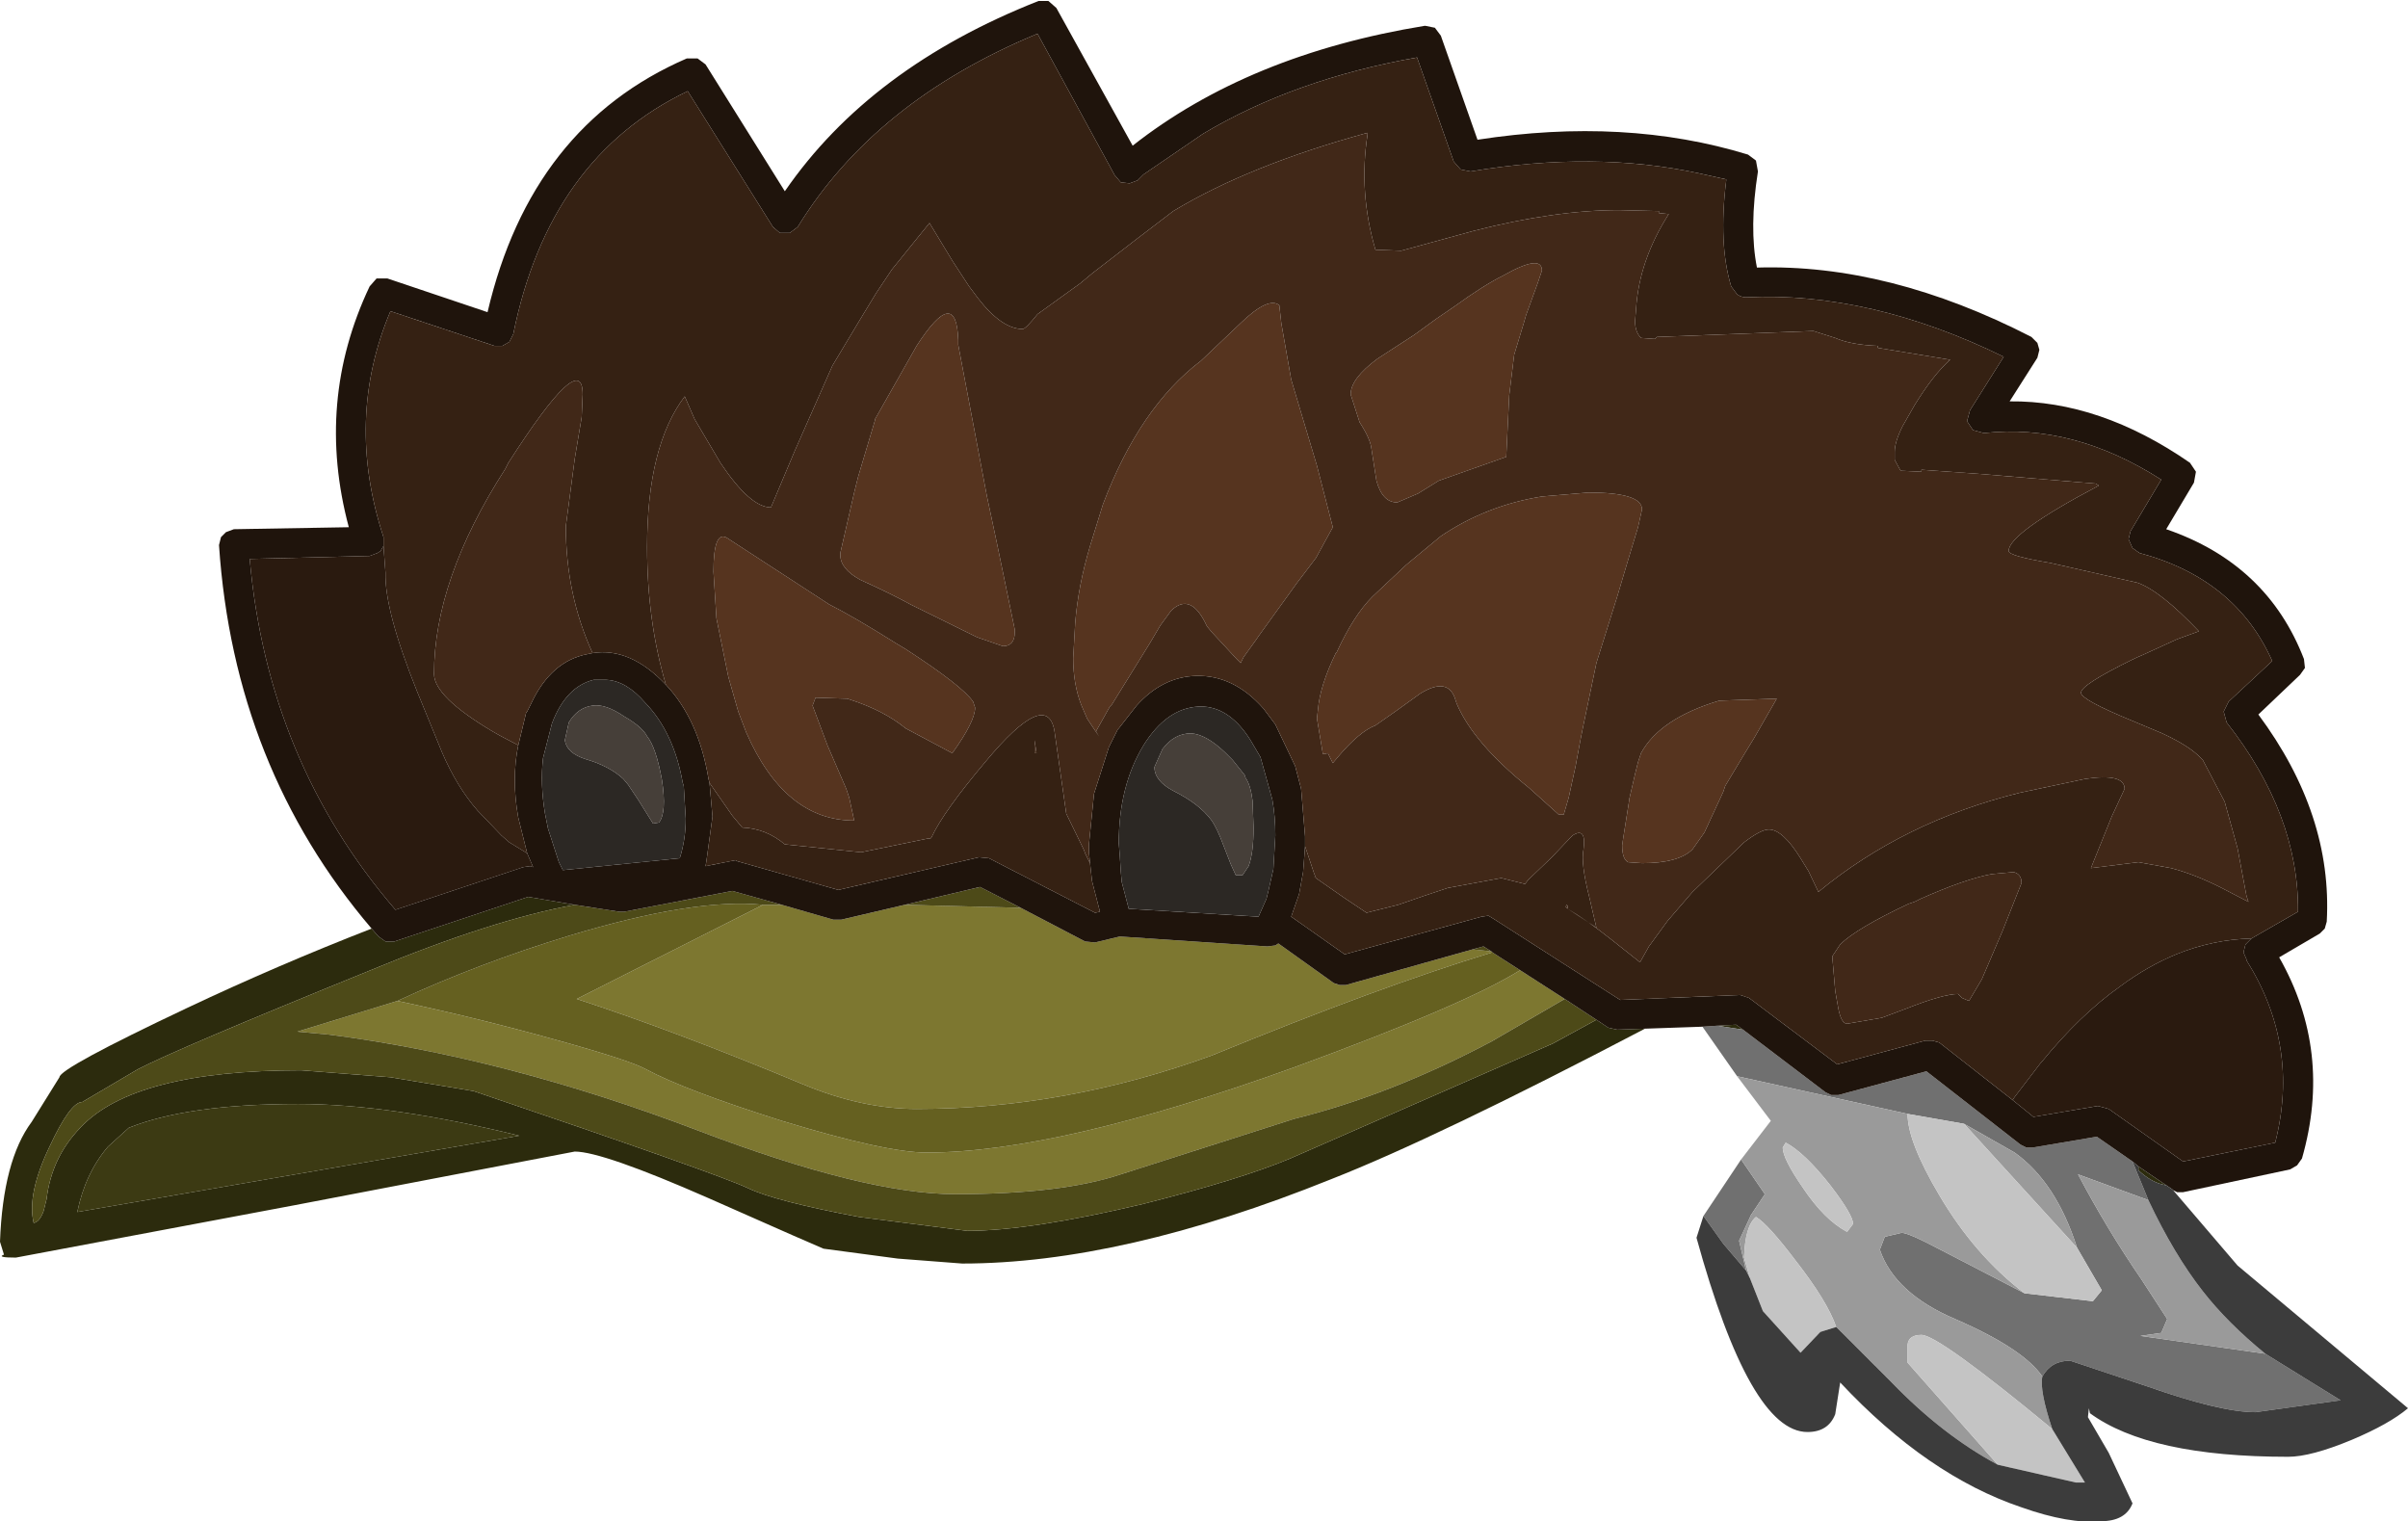 <?xml version="1.0" encoding="UTF-8" standalone="no"?>
<svg xmlns:ffdec="https://www.free-decompiler.com/flash" xmlns:xlink="http://www.w3.org/1999/xlink" ffdec:objectType="shape" height="76.75px" width="121.5px" xmlns="http://www.w3.org/2000/svg">
  <g transform="matrix(1.0, 0.0, 0.0, 1.0, 74.6, 17.4)">
    <path d="M-35.15 28.25 L-32.55 29.0 -32.15 29.0 -28.95 28.25 -23.1 28.4 -19.85 30.1 -19.35 30.15 -18.1 29.85 -10.65 30.35 -10.25 30.3 -10.1 30.2 -7.3 32.2 -7.0 32.3 -6.7 32.3 -0.3 30.5 0.65 30.6 0.7 30.65 Q-5.05 32.4 -13.45 35.85 -20.85 38.55 -28.35 38.55 -31.1 38.55 -34.1 37.3 -40.45 34.65 -45.5 33.0 L-36.1 28.25 -35.15 28.25 M2.1 31.55 L4.35 33.0 0.65 35.15 Q-4.45 37.85 -9.3 39.05 L-18.05 41.85 Q-21.05 42.85 -26.4 42.85 -30.95 42.85 -39.35 39.65 -49.05 35.95 -58.0 34.8 L-59.6 34.65 -54.55 33.1 Q-50.55 33.95 -46.6 35.05 -42.8 36.1 -42.0 36.55 -40.05 37.6 -35.15 39.15 -29.9 40.75 -27.85 40.75 -21.2 40.75 -9.3 36.45 -0.7 33.3 2.1 31.55" fill="#7d7730" fill-rule="evenodd" stroke="none"/>
    <path d="M-55.85 29.45 L-55.5 29.85 -55.15 30.1 -54.7 30.1 -47.95 27.85 -45.6 28.25 Q-49.75 29.0 -55.9 31.55 -65.75 35.55 -67.65 36.55 L-70.45 38.2 Q-71.05 38.2 -72.1 40.45 -73.25 42.85 -72.9 44.3 -72.6 44.25 -72.4 43.7 L-72.25 43.1 Q-72.0 41.0 -70.55 39.5 -67.85 36.6 -59.4 36.6 L-54.9 36.95 -50.7 37.65 Q-38.45 41.8 -36.85 42.55 -35.5 43.2 -31.25 44.0 L-25.8 44.7 Q-22.65 44.7 -16.95 43.35 -12.0 42.1 -9.5 41.05 L3.75 35.25 5.95 34.05 6.55 34.45 7.0 34.55 8.4 34.5 Q-2.1 40.0 -7.45 42.1 -18.0 46.35 -26.05 46.35 L-29.3 46.1 -33.05 45.6 Q-33.2 45.55 -38.85 43.05 -44.2 40.7 -45.6 40.7 L-59.7 43.4 -73.8 46.05 Q-74.8 46.05 -74.4 45.9 L-74.6 45.25 Q-74.45 41.15 -73.0 39.2 L-71.6 36.95 Q-71.6 36.5 -65.15 33.45 -60.6 31.3 -55.85 29.45 M12.05 34.35 L13.0 34.3 13.35 34.55 12.05 34.35 M33.3 41.45 L34.7 42.4 Q34.0 42.3 33.3 41.65 L33.3 41.45 M-48.4 39.9 Q-54.9 38.3 -59.55 38.3 -65.1 38.3 -68.1 39.5 L-69.15 40.45 Q-70.3 41.8 -70.7 43.75 L-48.4 39.9" fill="#2c2b0d" fill-rule="evenodd" stroke="none"/>
    <path d="M0.7 30.65 L2.1 31.55 Q-0.7 33.3 -9.3 36.45 -21.2 40.75 -27.85 40.75 -29.9 40.75 -35.15 39.15 -40.05 37.6 -42.0 36.55 -42.8 36.1 -46.6 35.05 -50.55 33.95 -54.55 33.1 -50.45 31.2 -45.85 29.8 -39.55 27.9 -36.1 28.25 L-45.5 33.0 Q-40.45 34.65 -34.1 37.3 -31.1 38.55 -28.35 38.55 -20.85 38.55 -13.45 35.85 -5.05 32.4 0.7 30.65" fill="#656020" fill-rule="evenodd" stroke="none"/>
    <path d="M-45.6 28.25 L-43.35 28.6 -43.1 28.6 -37.65 27.55 -35.15 28.25 -36.1 28.25 Q-39.55 27.9 -45.85 29.8 -50.45 31.2 -54.55 33.1 L-59.6 34.65 -58.0 34.8 Q-49.05 35.95 -39.35 39.65 -30.95 42.85 -26.4 42.85 -21.05 42.85 -18.05 41.85 L-9.3 39.05 Q-4.45 37.85 0.65 35.15 L4.35 33.0 5.95 34.05 3.75 35.25 -9.5 41.05 Q-12.0 42.1 -16.95 43.35 -22.65 44.7 -25.8 44.7 L-31.25 44.0 Q-35.5 43.2 -36.85 42.55 -38.45 41.8 -50.7 37.65 L-54.9 36.95 -59.4 36.6 Q-67.85 36.6 -70.55 39.5 -72.0 41.0 -72.25 43.1 L-72.4 43.7 Q-72.6 44.25 -72.9 44.3 -73.25 42.85 -72.1 40.45 -71.05 38.2 -70.45 38.2 L-67.65 36.55 Q-65.75 35.55 -55.9 31.55 -49.75 29.0 -45.6 28.25 M-28.95 28.25 L-25.15 27.35 -23.1 28.4 -28.95 28.25 M-0.3 30.5 L0.25 30.35 0.65 30.6 -0.3 30.5" fill="#4d4a18" fill-rule="evenodd" stroke="none"/>
    <path d="M11.3 34.4 L12.05 34.35 13.35 34.55 17.5 37.7 17.8 37.85 18.15 37.85 22.6 36.65 27.35 40.35 27.65 40.5 27.95 40.5 31.2 39.95 33.0 41.2 33.8 43.15 30.25 41.85 Q31.7 44.6 33.45 47.15 L34.75 49.15 34.45 49.85 33.4 50.0 39.7 50.9 43.5 53.25 39.2 53.85 Q37.45 53.85 33.75 52.55 L29.85 51.25 Q28.9 51.25 28.45 52.05 27.5 50.65 24.05 49.15 21.0 47.85 20.25 45.65 L20.5 45.0 21.35 44.8 Q21.7 44.8 23.3 45.65 L27.55 47.85 31.0 48.25 31.45 47.7 30.2 45.55 Q29.15 42.25 27.05 40.75 L24.5 39.3 21.65 38.8 13.05 36.9 11.3 34.4 M11.35 43.95 L13.25 41.1 14.45 42.85 13.75 43.9 13.15 45.2 13.5 46.7 12.35 45.35 11.35 43.95" fill="#707070" fill-rule="evenodd" stroke="none"/>
    <path d="M-41.0 17.15 Q-39.35 18.9 -38.85 21.9 L-38.8 22.1 -38.65 23.8 -38.95 26.0 -39.0 26.3 -37.75 26.05 -37.5 26.0 -37.4 26.05 -32.3 27.5 -25.2 25.85 -24.7 25.9 -19.35 28.65 -19.1 28.6 -19.5 27.05 -19.6 26.15 -19.65 25.65 -19.65 25.15 -19.4 22.65 -18.65 20.3 -18.2 19.4 -18.15 19.35 -17.25 18.2 Q-15.95 16.75 -14.25 16.7 -12.35 16.65 -10.85 18.35 L-10.25 19.15 -9.25 21.25 -8.95 22.4 -8.75 24.8 -8.75 25.3 -8.85 26.6 -9.05 27.7 -9.45 28.85 -6.75 30.75 0.15 28.85 0.5 28.8 0.75 28.95 7.15 33.05 13.2 32.8 13.65 32.95 18.1 36.3 22.55 35.1 22.9 35.1 23.25 35.2 26.95 38.1 28.0 38.95 31.25 38.4 31.8 38.55 35.55 41.2 40.2 40.25 Q41.45 35.35 38.75 31.05 L38.75 31.0 38.6 30.65 38.65 30.45 38.7 30.25 39.0 29.95 41.35 28.6 Q41.4 23.7 37.75 19.05 L37.6 18.5 37.85 18.0 40.05 15.95 Q38.2 11.8 33.35 10.5 L33.0 10.25 32.8 9.8 32.9 9.4 34.45 6.8 Q30.0 3.95 25.5 4.45 L24.95 4.3 24.65 3.85 24.8 3.3 26.5 0.6 Q19.75 -2.7 13.5 -2.4 13.25 -2.4 13.05 -2.55 L12.75 -2.95 Q12.1 -5.1 12.5 -8.3 L12.5 -8.35 11.15 -8.65 Q5.85 -9.8 -0.4 -8.75 L-0.9 -8.85 -1.25 -9.25 -3.1 -14.5 Q-9.3 -13.4 -13.9 -10.65 L-16.9 -8.6 -17.2 -8.3 -17.6 -8.15 -18.05 -8.2 -18.3 -8.5 -18.35 -8.55 -22.25 -15.7 Q-30.45 -12.3 -34.35 -5.95 L-34.75 -5.65 -35.25 -5.65 -35.6 -5.95 -39.9 -12.8 Q-46.9 -9.45 -48.7 -0.55 L-48.9 -0.15 -49.25 0.05 -49.65 0.05 -54.9 -1.7 Q-57.2 3.75 -55.25 9.7 L-55.25 10.15 -55.4 10.4 -55.55 10.5 -55.95 10.65 -62.0 10.8 Q-61.1 21.0 -54.65 28.5 L-48.2 26.35 -47.85 26.3 -47.7 26.35 -48.0 25.65 -48.45 23.85 Q-48.8 21.9 -48.45 20.2 L-48.05 18.55 -48.0 18.5 -47.8 18.1 Q-46.8 15.95 -44.95 15.6 L-44.7 15.55 Q-42.8 15.25 -41.0 17.15 M-55.85 29.45 Q-62.8 21.3 -63.55 10.1 L-63.45 9.7 -63.2 9.45 -62.8 9.3 -57.0 9.2 Q-58.7 2.85 -55.95 -2.95 L-55.6 -3.35 -55.05 -3.35 -50.0 -1.65 Q-47.8 -11.05 -39.95 -14.45 L-39.4 -14.45 -39.0 -14.15 -35.0 -7.75 Q-30.7 -14.0 -22.2 -17.35 L-21.7 -17.35 -21.3 -17.0 -17.45 -10.05 Q-11.6 -14.65 -2.7 -16.1 L-2.2 -16.0 -1.9 -15.6 -0.05 -10.35 Q7.4 -11.5 13.6 -9.6 L14.0 -9.3 14.1 -8.75 Q13.65 -5.9 14.05 -3.9 20.7 -4.1 27.9 -0.4 L28.2 -0.1 28.3 0.25 28.2 0.65 26.8 2.85 Q31.35 2.8 35.9 5.95 L36.2 6.4 36.1 6.95 34.7 9.3 Q39.8 11.05 41.65 15.85 L41.7 16.3 41.45 16.65 39.35 18.65 Q43.1 23.7 42.8 29.1 L42.7 29.45 42.45 29.7 40.4 30.9 Q43.1 35.65 41.55 41.05 L41.3 41.4 40.95 41.6 35.55 42.75 35.25 42.75 35.05 42.65 35.0 42.6 34.7 42.4 33.3 41.45 33.0 41.2 31.2 39.95 27.95 40.5 27.65 40.5 27.35 40.35 22.6 36.65 18.15 37.85 17.8 37.85 17.5 37.7 13.35 34.55 13.0 34.3 12.05 34.35 11.3 34.4 8.4 34.5 7.0 34.55 6.55 34.45 5.95 34.05 4.35 33.0 2.1 31.55 0.7 30.65 0.65 30.6 0.25 30.35 -0.3 30.5 -6.7 32.3 -7.0 32.3 -7.3 32.2 -10.1 30.2 -10.25 30.3 -10.65 30.35 -18.1 29.85 -19.35 30.15 -19.85 30.1 -23.1 28.4 -25.15 27.35 -28.95 28.25 -32.15 29.0 -32.55 29.0 -35.15 28.25 -37.65 27.55 -43.1 28.6 -43.35 28.6 -45.6 28.25 -47.95 27.85 -54.7 30.1 -55.15 30.1 -55.5 29.85 -55.85 29.45 M-10.25 24.75 Q-10.25 23.8 -10.4 22.95 L-11.0 20.8 -11.5 19.95 Q-12.5 18.35 -13.85 18.25 L-14.15 18.25 Q-15.75 18.35 -16.9 20.2 -18.15 22.25 -18.15 25.15 L-18.1 25.75 -18.05 26.55 -18.0 27.1 -17.7 28.25 -17.65 28.45 -11.1 28.85 -10.7 27.95 -10.6 27.55 -10.35 26.45 -10.25 24.75 M-40.15 22.1 Q-40.6 19.55 -42.05 18.05 -43.0 16.95 -44.0 16.9 L-44.65 16.9 Q-46.05 17.25 -46.75 19.1 L-47.2 20.85 Q-47.35 22.15 -47.1 23.65 L-46.95 24.4 -46.4 26.1 -46.2 26.5 -40.3 25.9 Q-40.0 24.95 -40.0 23.9 L-40.1 22.25 -40.15 22.1" fill="#1f140c" fill-rule="evenodd" stroke="none"/>
    <path d="M-8.75 25.3 L-8.45 26.2 -8.3 26.65 -8.2 26.9 -8.35 26.8 -6.7 27.95 -5.65 28.65 -4.05 28.25 -2.75 27.8 -1.55 27.4 1.15 26.9 2.35 27.2 2.5 27.0 3.7 25.85 4.65 24.85 4.75 24.75 Q5.45 24.3 5.3 25.45 5.15 26.15 5.6 27.9 L5.75 28.55 5.95 29.4 4.5 28.45 Q5.5 29.05 6.7 30.0 L8.15 31.15 8.6 30.35 9.55 29.05 10.8 27.6 13.4 25.1 Q14.25 24.45 14.65 24.45 15.35 24.45 16.25 25.9 L16.65 26.55 17.15 27.6 Q21.45 24.05 27.3 22.6 L30.6 21.9 Q32.6 21.6 32.6 22.4 L31.95 23.8 30.9 26.4 33.3 26.1 34.95 26.4 Q36.1 26.7 37.4 27.35 L38.85 28.1 38.75 27.8 38.3 25.4 37.65 23.05 36.55 20.95 36.45 20.85 Q35.9 20.25 34.5 19.6 L32.95 18.95 Q30.4 17.9 30.4 17.55 30.4 17.15 32.95 15.9 33.25 15.75 33.5 15.65 L35.25 14.85 36.35 14.45 Q34.4 12.4 33.25 12.0 L28.85 11.0 Q26.75 10.65 26.75 10.4 26.75 9.5 31.3 7.1 L31.15 7.0 28.15 6.75 25.15 6.5 22.35 6.3 22.35 6.4 21.3 6.35 21.0 5.8 21.0 5.4 Q21.0 4.9 21.4 4.1 L22.0 3.05 Q22.95 1.5 23.8 0.75 L20.15 0.15 20.15 0.05 Q18.8 0.0 18.0 -0.35 L16.9 -0.7 9.0 -0.4 8.9 -0.3 8.2 -0.35 Q7.9 -0.65 7.9 -1.2 L7.95 -1.8 Q8.1 -4.25 9.6 -6.6 L9.1 -6.65 9.1 -6.75 7.1 -6.8 Q3.85 -6.8 -0.25 -5.75 L-3.9 -4.75 -5.2 -4.8 Q-6.05 -7.7 -5.6 -10.6 L-5.6 -10.7 Q-11.6 -9.05 -15.4 -6.75 L-17.3 -5.3 -19.5 -3.6 -20.1 -3.1 -22.25 -1.55 Q-22.85 -0.8 -23.0 -0.8 -24.05 -0.8 -25.25 -2.35 L-25.7 -2.95 -26.55 -4.25 -27.7 -6.15 -29.6 -3.8 -30.4 -2.6 -31.25 -1.2 -32.6 1.05 -34.5 5.35 -35.7 8.2 Q-36.75 8.2 -38.25 5.95 L-39.55 3.75 -40.05 2.6 Q-41.95 5.1 -41.95 10.2 -41.95 13.95 -41.0 17.15 -42.8 15.25 -44.7 15.55 -46.05 12.6 -46.05 9.15 L-45.6 5.75 -45.25 3.65 -45.2 2.5 Q-45.2 0.1 -48.95 5.95 L-49.1 6.25 Q-52.7 11.85 -52.7 16.6 -52.7 17.75 -49.75 19.5 L-49.4 19.7 -48.45 20.2 Q-48.8 21.9 -48.45 23.85 L-48.0 25.65 -48.9 25.1 -49.3 24.75 -50.5 23.5 Q-51.55 22.3 -52.3 20.55 L-53.55 17.5 Q-55.2 13.4 -55.15 11.5 L-55.25 10.15 -55.4 10.4 -55.25 10.15 -55.25 9.7 Q-57.2 3.75 -54.9 -1.7 L-49.65 0.05 -49.25 0.05 -48.9 -0.15 -48.7 -0.55 Q-46.9 -9.45 -39.9 -12.8 L-35.6 -5.95 -35.25 -5.65 -34.75 -5.65 -34.35 -5.95 Q-30.45 -12.3 -22.25 -15.7 L-18.35 -8.55 -18.3 -8.5 -18.05 -8.2 -17.6 -8.15 -17.2 -8.3 -16.9 -8.6 -13.9 -10.65 Q-9.3 -13.4 -3.1 -14.5 L-1.25 -9.25 -0.9 -8.85 -0.4 -8.75 Q5.85 -9.8 11.15 -8.65 L12.5 -8.35 12.5 -8.3 Q12.1 -5.1 12.75 -2.95 L13.05 -2.55 Q13.25 -2.4 13.5 -2.4 19.75 -2.7 26.5 0.6 L24.8 3.3 24.65 3.85 24.95 4.3 25.5 4.45 Q30.0 3.95 34.45 6.8 L32.9 9.4 32.8 9.8 33.0 10.25 33.35 10.5 Q38.2 11.8 40.05 15.95 L37.85 18.0 37.6 18.5 37.75 19.05 Q41.4 23.7 41.35 28.6 L39.0 29.95 Q37.05 30.0 35.2 30.75 33.75 31.35 32.4 32.35 30.35 33.8 28.4 36.2 L28.35 36.25 27.05 37.95 26.95 38.1 23.25 35.2 22.9 35.1 22.55 35.1 18.1 36.3 13.65 32.95 13.2 32.8 7.15 33.05 0.75 28.95 0.5 28.8 0.15 28.85 -6.75 30.75 -9.45 28.85 -9.05 27.7 -8.85 26.6 -8.75 25.3 M-38.8 22.1 L-37.65 23.75 -37.15 24.35 Q-35.95 24.4 -35.0 25.2 L-31.15 25.6 -27.75 24.9 -27.65 24.9 -27.6 24.85 Q-27.0 23.55 -24.85 21.0 -21.8 17.35 -21.4 19.45 L-20.8 23.65 -19.9 25.5 -19.85 25.65 -19.6 26.15 -19.5 27.05 -19.1 28.6 -19.35 28.65 -24.7 25.9 -25.2 25.85 -32.3 27.5 -37.4 26.05 -37.5 26.0 -37.75 26.05 -39.0 26.3 -38.95 26.0 -38.65 23.8 -38.8 22.1 M27.0 26.6 L25.9 26.7 Q24.55 26.95 22.3 27.95 L22.0 28.1 21.7 28.2 Q19.05 29.45 18.25 30.25 L17.85 30.85 18.0 32.6 18.15 33.45 Q18.3 34.25 18.6 34.25 L20.35 33.95 Q20.9 33.75 21.55 33.5 23.45 32.75 24.2 32.75 L24.4 32.95 24.75 33.1 25.4 32.0 26.45 29.55 27.4 27.15 Q27.4 26.7 27.0 26.6 M4.5 28.45 L4.5 28.3 4.45 28.25 4.4 28.35 4.5 28.45 M-22.4 19.95 L-22.4 20.6 -22.3 20.6 -22.4 19.95" fill="#352113" fill-rule="evenodd" stroke="none"/>
    <path d="M3.2 -3.75 L3.0 -3.15 2.4 -1.5 2.3 -1.15 1.8 0.5 1.55 2.55 1.4 5.65 -2.0 6.85 -3.05 7.5 -4.1 7.95 Q-4.85 7.95 -5.15 6.85 L-5.4 5.25 Q-5.45 4.75 -6.0 3.9 L-6.45 2.5 Q-6.45 1.7 -5.1 0.7 L-3.25 -0.5 -2.15 -1.3 -1.2 -1.95 Q0.25 -3.0 1.25 -3.5 3.2 -4.6 3.2 -3.75 M5.55 7.45 Q8.25 7.45 8.25 8.3 L8.05 9.2 7.55 10.85 7.0 12.7 5.95 16.05 5.25 19.4 5.15 19.9 4.9 21.25 4.55 22.85 4.3 23.7 4.05 23.7 2.55 22.35 Q-0.25 20.1 -1.1 18.1 L-1.15 17.95 Q-1.5 16.7 -2.95 17.6 L-4.2 18.5 -5.2 19.2 Q-6.0 19.5 -7.1 20.8 L-7.35 21.1 -7.55 20.7 -7.6 20.6 -7.85 20.65 -8.15 18.85 -8.1 18.4 Q-8.0 17.2 -7.2 15.55 L-7.15 15.5 Q-6.3 13.65 -5.35 12.7 L-3.65 11.1 -1.9 9.65 Q0.4 8.1 3.2 7.65 L5.55 7.45 M15.05 17.85 L13.9 19.85 13.35 20.75 12.45 22.25 12.35 22.55 11.4 24.6 10.8 25.45 Q10.1 26.15 8.25 26.15 L7.55 26.1 Q7.25 25.95 7.25 25.25 L7.3 24.9 7.6 23.0 7.6 22.95 7.9 21.65 8.05 21.05 8.2 20.6 Q9.15 18.85 12.15 17.95 L15.05 17.85 M-7.35 9.2 L-8.2 10.75 -9.15 12.0 -11.1 14.7 -11.2 14.85 -11.85 15.75 -12.0 16.05 -12.2 15.85 -13.45 14.5 -13.7 14.2 Q-14.5 12.45 -15.5 13.4 L-16.05 14.15 -16.55 15.0 -18.5 18.15 -18.6 18.25 -19.3 19.5 -19.15 19.75 -19.75 18.85 -20.05 18.15 Q-20.45 17.1 -20.45 15.8 L-20.35 14.05 Q-20.2 12.15 -19.6 10.15 L-18.95 8.05 Q-17.1 3.15 -14.0 0.8 L-12.0 -1.1 Q-10.6 -2.45 -10.05 -2.0 L-9.95 -1.1 -9.45 1.75 -8.15 6.1 -7.35 9.2 M-26.25 0.0 L-24.8 7.65 -24.3 10.0 -23.4 14.35 -23.4 14.5 Q-23.4 15.2 -24.0 15.2 L-25.3 14.75 -28.65 13.1 Q-29.65 12.55 -31.2 11.85 -32.2 11.3 -32.2 10.6 L-32.2 10.5 -31.5 7.45 -31.3 6.65 -30.45 3.8 -30.45 3.75 -28.35 0.05 Q-26.35 -3.05 -26.25 -0.25 L-26.25 0.0 M-25.4 18.3 Q-25.4 19.0 -26.55 20.6 L-28.9 19.35 Q-30.0 18.45 -31.7 17.9 L-31.85 17.85 -33.45 17.8 -33.6 18.2 -32.85 20.2 -31.9 22.4 -31.75 22.85 -31.5 24.0 Q-35.0 24.0 -36.95 19.55 L-37.35 18.5 -37.85 16.75 -38.45 13.8 -38.6 11.45 Q-38.6 9.3 -37.9 9.75 L-32.75 13.1 Q-31.55 13.7 -29.4 15.05 L-28.9 15.35 Q-26.05 17.2 -25.5 18.0 L-25.4 18.3" fill="#56341f" fill-rule="evenodd" stroke="none"/>
    <path d="M-41.0 17.15 Q-41.95 13.95 -41.95 10.2 -41.95 5.1 -40.05 2.6 L-39.55 3.75 -38.25 5.95 Q-36.75 8.2 -35.7 8.2 L-34.5 5.35 -32.6 1.05 -31.25 -1.2 -30.4 -2.6 -29.6 -3.8 -27.7 -6.15 -26.55 -4.25 -25.7 -2.95 -25.25 -2.35 Q-24.05 -0.8 -23.0 -0.8 -22.85 -0.8 -22.25 -1.55 L-20.1 -3.1 -19.5 -3.6 -17.3 -5.3 -15.4 -6.75 Q-11.6 -9.05 -5.6 -10.7 L-5.6 -10.6 Q-6.05 -7.7 -5.2 -4.8 L-3.9 -4.75 -0.25 -5.75 Q3.85 -6.8 7.1 -6.8 L9.1 -6.75 9.1 -6.65 9.6 -6.6 Q8.1 -4.25 7.95 -1.8 L7.9 -1.2 Q7.9 -0.65 8.2 -0.35 L8.9 -0.3 9.0 -0.4 16.9 -0.7 18.0 -0.35 Q18.8 0.0 20.15 0.05 L20.15 0.15 23.8 0.75 Q22.95 1.5 22.0 3.05 L21.4 4.1 Q21.0 4.9 21.0 5.4 L21.0 5.8 21.3 6.35 22.35 6.4 22.35 6.3 25.15 6.5 28.15 6.75 31.15 7.0 31.3 7.1 Q26.75 9.5 26.75 10.4 26.75 10.65 28.85 11.0 L33.25 12.0 Q34.4 12.4 36.35 14.45 L35.25 14.85 33.5 15.65 Q33.25 15.75 32.95 15.9 30.4 17.15 30.4 17.55 30.4 17.9 32.95 18.95 L34.5 19.6 Q35.9 20.25 36.45 20.85 L36.55 20.95 37.65 23.05 38.3 25.4 38.75 27.8 38.85 28.1 37.4 27.35 Q36.1 26.7 34.95 26.4 L33.3 26.1 30.9 26.4 31.95 23.8 32.6 22.4 Q32.6 21.6 30.6 21.9 L27.3 22.6 Q21.45 24.05 17.15 27.6 L16.65 26.55 16.25 25.9 Q15.35 24.45 14.65 24.45 14.25 24.45 13.4 25.1 L10.8 27.6 9.55 29.05 8.6 30.35 8.15 31.15 6.7 30.0 Q5.5 29.05 4.5 28.45 L5.95 29.4 5.75 28.55 5.6 27.9 Q5.15 26.15 5.3 25.45 5.45 24.3 4.75 24.75 L4.65 24.85 3.7 25.85 2.5 27.0 2.35 27.2 1.15 26.9 -1.55 27.4 -2.75 27.8 -4.05 28.25 -5.65 28.65 -6.7 27.95 -8.35 26.8 -8.2 26.9 -8.3 26.65 -8.45 26.2 -8.75 25.3 -8.75 24.8 -8.95 22.4 -9.25 21.25 -10.25 19.15 -10.85 18.35 Q-12.35 16.65 -14.25 16.7 -15.95 16.75 -17.25 18.2 L-18.15 19.35 -18.2 19.4 -18.65 20.3 -19.4 22.65 -19.65 25.15 -19.65 25.65 -19.6 26.15 -19.85 25.65 -19.9 25.5 -20.8 23.65 -21.4 19.45 Q-21.8 17.35 -24.85 21.0 -27.0 23.55 -27.6 24.85 L-27.65 24.9 -27.75 24.9 -31.15 25.6 -35.0 25.2 Q-35.95 24.4 -37.15 24.35 L-37.65 23.75 -38.8 22.1 -38.85 21.9 Q-39.35 18.9 -41.0 17.15 M-48.45 20.2 L-49.4 19.7 -49.75 19.5 Q-52.7 17.75 -52.7 16.6 -52.7 11.85 -49.1 6.25 L-48.95 5.95 Q-45.2 0.1 -45.2 2.5 L-45.25 3.65 -45.6 5.75 -46.05 9.15 Q-46.05 12.6 -44.7 15.55 L-44.95 15.6 Q-46.8 15.95 -47.8 18.1 L-48.0 18.5 -48.05 18.55 -48.45 20.2 M3.2 -3.75 Q3.2 -4.6 1.25 -3.5 0.25 -3.0 -1.2 -1.95 L-2.15 -1.3 -3.25 -0.5 -5.1 0.7 Q-6.45 1.7 -6.45 2.5 L-6.0 3.9 Q-5.45 4.75 -5.4 5.25 L-5.15 6.85 Q-4.85 7.95 -4.1 7.95 L-3.05 7.5 -2.0 6.85 1.4 5.65 1.55 2.55 1.8 0.5 2.3 -1.15 2.4 -1.5 3.0 -3.15 3.2 -3.75 M15.05 17.85 L12.15 17.95 Q9.15 18.85 8.2 20.6 L8.05 21.05 7.9 21.65 7.6 22.95 7.6 23.0 7.3 24.9 7.25 25.25 Q7.25 25.95 7.55 26.1 L8.25 26.15 Q10.1 26.15 10.8 25.45 L11.4 24.6 12.35 22.55 12.45 22.25 13.35 20.75 13.9 19.85 15.05 17.85 M5.55 7.45 L3.2 7.65 Q0.4 8.1 -1.9 9.65 L-3.65 11.1 -5.35 12.7 Q-6.3 13.65 -7.15 15.5 L-7.2 15.55 Q-8.0 17.2 -8.1 18.4 L-8.15 18.85 -7.85 20.65 -7.6 20.6 -7.55 20.7 -7.35 21.1 -7.1 20.8 Q-6.0 19.5 -5.2 19.2 L-4.2 18.5 -2.95 17.6 Q-1.5 16.7 -1.15 17.95 L-1.1 18.1 Q-0.25 20.1 2.55 22.35 L4.05 23.7 4.3 23.7 4.55 22.85 4.9 21.25 5.15 19.9 5.25 19.4 5.95 16.05 7.0 12.7 7.55 10.85 8.05 9.2 8.25 8.3 Q8.25 7.45 5.55 7.45 M27.0 26.6 Q27.4 26.7 27.4 27.15 L26.45 29.55 25.4 32.0 24.75 33.1 24.4 32.95 24.2 32.75 Q23.45 32.75 21.55 33.5 20.9 33.75 20.35 33.95 L18.6 34.25 Q18.3 34.25 18.15 33.45 L18.0 32.6 17.85 30.85 18.25 30.25 Q19.05 29.45 21.7 28.2 L22.0 28.1 22.3 27.95 Q24.55 26.95 25.9 26.7 L27.0 26.6 M4.5 28.45 L4.4 28.35 4.45 28.25 4.5 28.3 4.5 28.45 M-7.35 9.2 L-8.15 6.1 -9.45 1.75 -9.95 -1.1 -10.05 -2.0 Q-10.6 -2.45 -12.0 -1.1 L-14.0 0.8 Q-17.1 3.15 -18.95 8.05 L-19.6 10.15 Q-20.2 12.15 -20.35 14.05 L-20.45 15.8 Q-20.45 17.1 -20.05 18.15 L-19.75 18.85 -19.15 19.75 -19.3 19.5 -18.6 18.25 -18.5 18.15 -16.55 15.0 -16.05 14.15 -15.5 13.4 Q-14.5 12.45 -13.7 14.2 L-13.45 14.5 -12.2 15.85 -12.0 16.05 -11.85 15.75 -11.2 14.85 -11.1 14.7 -9.15 12.0 -8.2 10.75 -7.35 9.2 M-25.4 18.3 L-25.5 18.0 Q-26.05 17.2 -28.9 15.35 L-29.4 15.05 Q-31.55 13.7 -32.75 13.1 L-37.9 9.75 Q-38.6 9.3 -38.6 11.45 L-38.45 13.8 -37.85 16.75 -37.35 18.5 -36.95 19.55 Q-35.0 24.0 -31.5 24.0 L-31.75 22.85 -31.9 22.4 -32.85 20.2 -33.6 18.2 -33.45 17.8 -31.85 17.85 -31.7 17.9 Q-30.0 18.45 -28.9 19.35 L-26.55 20.6 Q-25.4 19.0 -25.4 18.3 M-26.25 0.0 L-26.25 -0.25 Q-26.35 -3.05 -28.35 0.05 L-30.45 3.75 -30.45 3.8 -31.3 6.65 -31.5 7.45 -32.2 10.5 -32.2 10.6 Q-32.2 11.3 -31.2 11.85 -29.65 12.55 -28.65 13.1 L-25.3 14.75 -24.0 15.2 Q-23.4 15.2 -23.4 14.5 L-23.4 14.35 -24.3 10.0 -24.8 7.65 -26.25 0.0 M-22.4 19.95 L-22.3 20.6 -22.4 20.6 -22.4 19.95" fill="#412818" fill-rule="evenodd" stroke="none"/>
    <path d="M13.25 41.1 L14.75 39.15 13.05 36.9 21.65 38.8 Q21.65 40.2 23.25 42.9 25.05 45.95 27.55 47.85 L23.3 45.65 Q21.7 44.8 21.35 44.8 L20.5 45.0 20.25 45.65 Q21.0 47.85 24.05 49.15 27.5 50.65 28.45 52.05 28.3 52.75 28.95 54.7 23.2 49.95 22.35 49.95 21.7 49.95 21.65 50.45 L21.65 51.35 26.2 56.5 Q23.4 55.0 20.8 52.3 L18.05 49.55 Q17.6 48.25 16.0 46.2 14.6 44.35 14.0 44.0 13.45 44.45 13.4 46.05 L13.7 47.1 13.5 46.7 13.15 45.2 13.75 43.9 14.45 42.85 13.25 41.1 M18.9 44.35 Q18.9 43.9 17.75 42.4 16.45 40.75 15.5 40.25 L15.35 40.5 Q15.35 41.05 16.35 42.5 17.45 44.15 18.6 44.75 L18.9 44.35 M24.5 39.3 L27.05 40.75 Q29.15 42.25 30.2 45.55 L24.5 39.3 M39.7 50.9 L33.4 50.0 34.45 49.85 34.75 49.15 33.45 47.15 Q31.7 44.6 30.25 41.85 L33.8 43.15 Q35.1 45.9 36.55 47.75 37.8 49.35 39.7 50.9" fill="#9a9a9a" fill-rule="evenodd" stroke="none"/>
    <path d="M18.9 44.35 L18.6 44.75 Q17.45 44.15 16.35 42.5 15.35 41.05 15.35 40.5 L15.5 40.25 Q16.45 40.75 17.75 42.4 18.9 43.9 18.9 44.35 M13.7 47.1 L13.4 46.05 Q13.45 44.45 14.0 44.0 14.6 44.35 16.0 46.2 17.6 48.25 18.05 49.55 L17.25 49.8 16.25 50.85 14.35 48.75 13.7 47.1 M26.2 56.5 L21.65 51.35 21.65 50.45 Q21.7 49.95 22.35 49.95 23.2 49.95 28.95 54.7 L30.6 57.4 30.15 57.4 26.2 56.5 M27.55 47.85 Q25.05 45.95 23.25 42.9 21.65 40.2 21.65 38.8 L24.5 39.3 30.2 45.55 31.45 47.7 31.0 48.25 27.55 47.85" fill="#c4c4c4" fill-rule="evenodd" stroke="none"/>
    <path d="M33.0 41.2 L33.3 41.45 33.3 41.65 Q34.0 42.3 34.7 42.4 L35.0 42.6 35.05 42.65 38.3 46.45 46.9 53.65 Q45.95 54.45 44.05 55.25 42.0 56.1 40.85 56.1 33.85 56.1 30.85 53.9 L30.8 53.65 30.75 54.1 31.8 55.9 33.0 58.45 Q32.65 59.35 31.4 59.35 29.8 59.5 27.4 58.65 22.65 57.05 18.25 52.35 L18.0 53.95 Q17.65 54.85 16.6 54.85 13.7 54.85 11.0 45.05 L11.35 43.95 12.35 45.35 13.5 46.7 13.7 47.1 14.35 48.75 16.25 50.85 17.25 49.8 18.05 49.55 20.8 52.3 Q23.4 55.0 26.2 56.5 L30.15 57.4 30.6 57.4 28.95 54.7 Q28.3 52.75 28.45 52.05 28.9 51.25 29.85 51.25 L33.75 52.55 Q37.45 53.85 39.2 53.85 L43.5 53.25 39.7 50.9 Q37.8 49.35 36.55 47.75 35.1 45.9 33.8 43.15 L33.0 41.2" fill="#3c3c3c" fill-rule="evenodd" stroke="none"/>
    <path d="M26.95 38.1 L27.05 37.95 28.35 36.25 28.4 36.2 Q30.35 33.8 32.4 32.35 33.75 31.35 35.2 30.75 37.05 30.0 39.0 29.95 L38.7 30.25 38.65 30.45 38.6 30.65 38.75 31.0 38.75 31.05 Q41.45 35.35 40.2 40.25 L35.55 41.2 31.8 38.55 31.25 38.4 28.0 38.95 26.95 38.1 M-55.4 10.4 L-55.25 10.15 -55.15 11.5 Q-55.2 13.4 -53.55 17.5 L-52.3 20.55 Q-51.55 22.3 -50.5 23.5 L-49.3 24.75 -48.9 25.1 -48.0 25.65 -47.7 26.35 -47.85 26.3 -48.2 26.35 -54.65 28.5 Q-61.1 21.0 -62.0 10.8 L-55.95 10.65 -55.55 10.5 -55.4 10.4" fill="#2a1a0f" fill-rule="evenodd" stroke="none"/>
    <path d="M-48.4 39.9 L-70.7 43.75 Q-70.3 41.8 -69.15 40.45 L-68.1 39.5 Q-65.1 38.3 -59.55 38.3 -54.9 38.3 -48.4 39.9" fill="#3c3a13" fill-rule="evenodd" stroke="none"/>
    <path d="M-10.25 24.75 L-10.35 26.45 -10.6 27.55 -10.7 27.95 -11.1 28.85 -17.65 28.45 -17.7 28.25 -18.0 27.1 -18.05 26.55 -18.1 25.75 -18.15 25.15 Q-18.15 22.25 -16.9 20.2 -15.75 18.35 -14.15 18.25 L-13.85 18.25 Q-12.5 18.35 -11.5 19.95 L-11.0 20.8 -10.4 22.95 Q-10.25 23.8 -10.25 24.75 M-14.5 19.6 Q-15.35 19.6 -15.95 20.4 L-16.35 21.3 Q-16.35 22.0 -15.4 22.5 -14.1 23.15 -13.5 23.95 -13.2 24.35 -12.85 25.3 L-12.5 26.2 -12.25 26.75 -11.9 26.75 -11.6 26.3 Q-11.35 25.65 -11.35 24.35 L-11.4 23.0 Q-11.5 22.2 -11.75 21.85 L-11.8 21.7 -12.4 20.95 -12.8 20.55 Q-13.75 19.65 -14.5 19.6 M-40.15 22.1 L-40.1 22.25 -40.0 23.9 Q-40.0 24.95 -40.3 25.9 L-46.2 26.5 -46.4 26.1 -46.95 24.4 -47.1 23.65 Q-47.35 22.15 -47.2 20.85 L-46.75 19.1 Q-46.05 17.25 -44.65 16.9 L-44.0 16.9 Q-43.0 16.95 -42.05 18.05 -40.6 19.55 -40.15 22.1 M-44.7 18.2 Q-45.45 18.3 -45.9 19.05 L-46.1 19.95 Q-46.0 20.6 -45.05 20.9 -43.85 21.25 -43.15 21.9 L-42.9 22.2 -42.4 22.95 -41.65 24.15 -41.35 24.1 Q-40.95 23.6 -41.2 21.95 -41.5 20.3 -41.95 19.75 -42.15 19.35 -42.85 18.9 L-43.1 18.75 Q-44.05 18.1 -44.7 18.2" fill="#2c2824" fill-rule="evenodd" stroke="none"/>
    <path d="M-14.5 19.6 Q-13.75 19.65 -12.8 20.55 L-12.4 20.95 -11.8 21.7 -11.75 21.85 Q-11.5 22.2 -11.4 23.0 L-11.35 24.35 Q-11.35 25.65 -11.6 26.3 L-11.9 26.75 -12.25 26.75 -12.5 26.2 -12.85 25.3 Q-13.2 24.35 -13.5 23.95 -14.1 23.15 -15.4 22.5 -16.35 22.0 -16.35 21.3 L-15.95 20.4 Q-15.35 19.6 -14.5 19.6 M-44.7 18.2 Q-44.05 18.1 -43.1 18.75 L-42.85 18.9 Q-42.15 19.35 -41.95 19.75 -41.5 20.3 -41.2 21.95 -40.95 23.6 -41.35 24.1 L-41.65 24.15 -42.4 22.95 -42.9 22.2 -43.15 21.9 Q-43.85 21.25 -45.05 20.9 -46.0 20.6 -46.1 19.95 L-45.9 19.05 Q-45.45 18.3 -44.7 18.2" fill="#463f39" fill-rule="evenodd" stroke="none"/>
  </g>
</svg>
